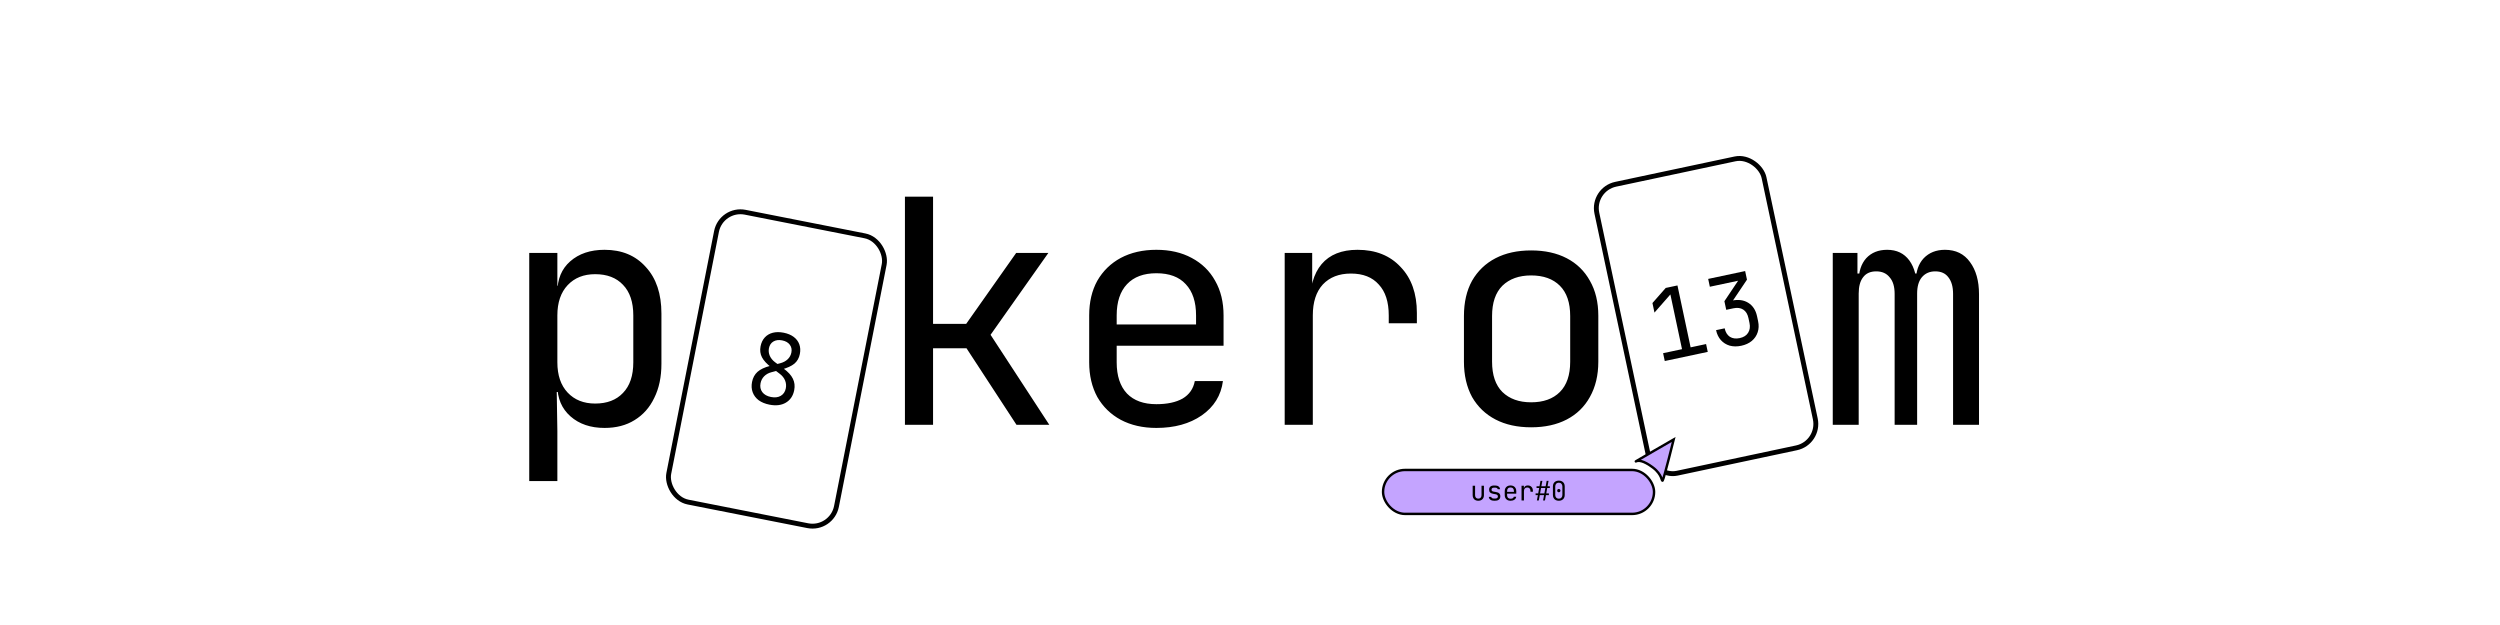 <svg width="1024" height="256" viewBox="0 0 1024 256" fill="none" xmlns="http://www.w3.org/2000/svg">
<rect width="1024" height="256" fill="white"/>
<path d="M216.776 197.04V103.6H228.296V117.04H230.6L228.296 119.728C228.296 114.352 230.045 110.128 233.544 107.056C237.128 103.899 241.821 102.32 247.624 102.32C254.707 102.32 260.339 104.667 264.52 109.36C268.787 113.968 270.92 120.325 270.92 128.432V149.04C270.92 154.416 269.939 159.067 267.976 162.992C266.099 166.917 263.411 169.947 259.912 172.08C256.499 174.213 252.403 175.28 247.624 175.28C241.907 175.28 237.256 173.701 233.672 170.544C230.088 167.387 228.296 163.163 228.296 157.872L230.6 160.56H228.04L228.296 176.56V197.04H216.776ZM243.784 165.296C248.648 165.296 252.445 163.845 255.176 160.944C257.992 158.043 259.4 153.861 259.4 148.4V129.2C259.4 123.739 257.992 119.557 255.176 116.656C252.445 113.755 248.648 112.304 243.784 112.304C239.091 112.304 235.336 113.797 232.52 116.784C229.704 119.771 228.296 123.909 228.296 129.2V148.4C228.296 153.691 229.704 157.829 232.52 160.816C235.336 163.803 239.091 165.296 243.784 165.296ZM320.15 175.024C314.518 175.024 309.654 173.957 305.558 171.824C301.462 169.691 298.262 166.619 295.958 162.608C293.739 158.512 292.63 153.691 292.63 148.144V129.456C292.63 123.824 293.739 119.003 295.958 114.992C298.262 110.981 301.462 107.909 305.558 105.776C309.654 103.643 314.518 102.576 320.15 102.576C325.782 102.576 330.646 103.643 334.742 105.776C338.838 107.909 341.995 110.981 344.214 114.992C346.518 119.003 347.67 123.781 347.67 129.328V148.144C347.67 153.691 346.518 158.512 344.214 162.608C341.995 166.619 338.838 169.691 334.742 171.824C330.646 173.957 325.782 175.024 320.15 175.024ZM320.15 164.784C325.185 164.784 329.11 163.376 331.926 160.56C334.742 157.744 336.15 153.605 336.15 148.144V129.456C336.15 123.995 334.742 119.856 331.926 117.04C329.11 114.224 325.185 112.816 320.15 112.816C315.201 112.816 311.275 114.224 308.374 117.04C305.558 119.856 304.15 123.995 304.15 129.456V148.144C304.15 153.605 305.558 157.744 308.374 160.56C311.275 163.376 315.201 164.784 320.15 164.784ZM370.66 174V80.56H382.18V132.656H395.748L416.228 103.6H429.412L405.732 137.136L429.796 174H416.356L395.876 142.64H382.18V174H370.66ZM473.65 175.28C468.103 175.28 463.239 174.171 459.058 171.952C454.962 169.733 451.762 166.619 449.458 162.608C447.239 158.512 446.13 153.776 446.13 148.4V129.2C446.13 123.739 447.239 119.003 449.458 114.992C451.762 110.981 454.962 107.867 459.058 105.648C463.239 103.429 468.103 102.32 473.65 102.32C479.197 102.32 484.018 103.429 488.114 105.648C492.295 107.867 495.495 110.981 497.714 114.992C500.018 119.003 501.17 123.739 501.17 129.2V141.616H457.394V148.4C457.394 153.947 458.802 158.213 461.618 161.2C464.434 164.101 468.445 165.552 473.65 165.552C478.087 165.552 481.671 164.784 484.402 163.248C487.133 161.627 488.797 159.237 489.394 156.08H500.914C500.146 161.968 497.245 166.661 492.21 170.16C487.261 173.573 481.074 175.28 473.65 175.28ZM489.906 133.936V129.2C489.906 123.653 488.498 119.387 485.682 116.4C482.951 113.413 478.941 111.92 473.65 111.92C468.445 111.92 464.434 113.413 461.618 116.4C458.802 119.387 457.394 123.653 457.394 129.2V132.912H490.802L489.906 133.936ZM526.208 174V103.6H537.472V117.04H540.16L536.448 125.36C536.448 117.765 538.069 112.048 541.312 108.208C544.64 104.283 549.547 102.32 556.032 102.32C563.456 102.32 569.344 104.667 573.696 109.36C578.133 113.968 580.352 120.24 580.352 128.176V132.4H568.832V129.2C568.832 123.653 567.467 119.429 564.736 116.528C562.091 113.541 558.293 112.048 553.344 112.048C548.48 112.048 544.64 113.541 541.824 116.528C539.093 119.515 537.728 123.739 537.728 129.2V174H526.208ZM627.15 175.024C621.518 175.024 616.654 173.957 612.558 171.824C608.462 169.691 605.262 166.619 602.958 162.608C600.739 158.512 599.63 153.691 599.63 148.144V129.456C599.63 123.824 600.739 119.003 602.958 114.992C605.262 110.981 608.462 107.909 612.558 105.776C616.654 103.643 621.518 102.576 627.15 102.576C632.782 102.576 637.646 103.643 641.742 105.776C645.838 107.909 648.995 110.981 651.214 114.992C653.518 119.003 654.67 123.781 654.67 129.328V148.144C654.67 153.691 653.518 158.512 651.214 162.608C648.995 166.619 645.838 169.691 641.742 171.824C637.646 173.957 632.782 175.024 627.15 175.024ZM627.15 164.784C632.185 164.784 636.11 163.376 638.926 160.56C641.742 157.744 643.15 153.605 643.15 148.144V129.456C643.15 123.995 641.742 119.856 638.926 117.04C636.11 114.224 632.185 112.816 627.15 112.816C622.201 112.816 618.275 114.224 615.374 117.04C612.558 119.856 611.15 123.995 611.15 129.456V148.144C611.15 153.605 612.558 157.744 615.374 160.56C618.275 163.376 622.201 164.784 627.15 164.784ZM703.9 175.024C698.268 175.024 693.404 173.957 689.308 171.824C685.212 169.691 682.012 166.619 679.708 162.608C677.489 158.512 676.38 153.691 676.38 148.144V129.456C676.38 123.824 677.489 119.003 679.708 114.992C682.012 110.981 685.212 107.909 689.308 105.776C693.404 103.643 698.268 102.576 703.9 102.576C709.532 102.576 714.396 103.643 718.492 105.776C722.588 107.909 725.745 110.981 727.964 114.992C730.268 119.003 731.42 123.781 731.42 129.328V148.144C731.42 153.691 730.268 158.512 727.964 162.608C725.745 166.619 722.588 169.691 718.492 171.824C714.396 173.957 709.532 175.024 703.9 175.024ZM703.9 164.784C708.935 164.784 712.86 163.376 715.676 160.56C718.492 157.744 719.9 153.605 719.9 148.144V129.456C719.9 123.995 718.492 119.856 715.676 117.04C712.86 114.224 708.935 112.816 703.9 112.816C698.951 112.816 695.025 114.224 692.124 117.04C689.308 119.856 687.9 123.995 687.9 129.456V148.144C687.9 153.605 689.308 157.744 692.124 160.56C695.025 163.376 698.951 164.784 703.9 164.784ZM750.698 174V103.6H760.81V112.048H763.114L761.322 115.12C761.322 111.195 762.346 108.08 764.394 105.776C766.527 103.472 769.386 102.32 772.97 102.32C776.895 102.32 779.925 103.771 782.058 106.672C784.191 109.573 785.258 113.669 785.258 118.96L781.802 112.048H787.178L784.746 115.12C784.746 111.195 785.813 108.08 787.946 105.776C790.165 103.472 793.066 102.32 796.65 102.32C801.087 102.32 804.501 103.984 806.89 107.312C809.365 110.64 810.602 115.035 810.602 120.496V174H799.978V120.368C799.978 117.467 799.338 115.205 798.058 113.584C796.863 111.963 795.071 111.152 792.682 111.152C790.378 111.152 788.543 111.963 787.178 113.584C785.898 115.12 785.258 117.339 785.258 120.24V174H776.042V120.368C776.042 117.381 775.359 115.12 773.994 113.584C772.714 111.963 770.879 111.152 768.49 111.152C766.101 111.152 764.309 111.963 763.114 113.584C761.919 115.12 761.322 117.339 761.322 120.24V174H750.698Z" fill="black"/>
<g filter="url(#filter0_d_275_58)">
<rect x="652" y="73.552" width="70" height="121" rx="10" transform="rotate(-11.999 652 73.552)" fill="white" stroke="black" stroke-width="2"/>
<path d="M681.888 143.875L681.206 140.667L688.953 139.02L684.188 116.601L677.672 124.038L676.841 120.126L682.274 113.941L687.086 112.918L692.475 138.272L698.813 136.925L699.495 140.133L681.888 143.875ZM713.218 137.626C711.496 137.992 709.911 137.974 708.463 137.573C707.035 137.14 705.839 136.386 704.874 135.31C703.909 134.233 703.252 132.874 702.903 131.23L706.424 130.482C706.762 132.073 707.472 133.231 708.553 133.955C709.654 134.648 711.001 134.825 712.592 134.487C714.209 134.144 715.361 133.408 716.048 132.28C716.736 131.153 716.919 129.833 716.597 128.32L716.165 126.285C715.821 124.668 715.111 123.51 714.036 122.812C712.961 122.114 711.614 121.936 709.997 122.28L707.063 122.904L706.314 119.382L711.933 110.991L700.351 113.452L699.669 110.244L714.811 107.026L715.56 110.547L709.502 119.564L709.41 119.133C712.019 118.579 714.25 118.881 716.105 120.041C717.96 121.201 719.154 123.033 719.686 125.537L720.118 127.571C720.468 129.215 720.407 130.727 719.938 132.108C719.494 133.484 718.695 134.662 717.54 135.644C716.38 136.599 714.939 137.26 713.218 137.626Z" fill="black"/>
</g>
<g filter="url(#filter1_d_275_58)">
<rect x="295.414" y="83" width="70" height="121" rx="10" transform="rotate(11.157 295.414 83)" fill="white" stroke="black" stroke-width="2"/>
<path d="M315.17 163.749C313.417 163.403 311.946 162.801 310.756 161.941C309.598 161.06 308.779 159.974 308.3 158.684C307.821 157.393 307.733 155.976 308.038 154.433C308.373 152.732 309.12 151.357 310.278 150.308C311.463 149.265 313.157 148.457 315.363 147.887L319.533 146.793C320.793 146.47 321.824 145.926 322.628 145.161C323.431 144.395 323.938 143.476 324.15 142.403C324.398 141.147 324.175 140.071 323.482 139.173C322.816 138.28 321.776 137.695 320.363 137.416C318.951 137.138 317.751 137.295 316.764 137.889C315.808 138.461 315.207 139.375 314.959 140.631C314.753 141.678 314.863 142.705 315.289 143.713C315.741 144.727 316.452 145.601 317.422 146.336L320.873 148.892C322.775 150.272 324.073 151.684 324.767 153.125C325.466 154.541 325.646 156.112 325.305 157.838C324.846 160.167 323.695 161.87 321.851 162.947C320.039 164.003 317.812 164.27 315.17 163.749ZM315.789 160.609C317.385 160.924 318.721 160.766 319.796 160.136C320.903 159.485 321.594 158.465 321.867 157.079C322.089 155.954 321.989 154.874 321.568 153.84C321.147 152.805 320.428 151.903 319.412 151.131L316.008 148.544C314.116 147.111 312.815 145.713 312.106 144.349C311.396 142.986 311.204 141.481 311.529 139.832C311.818 138.367 312.395 137.163 313.261 136.219C314.126 135.276 315.218 134.635 316.535 134.296C317.852 133.958 319.334 133.952 320.983 134.277C322.631 134.602 324 135.171 325.09 135.984C326.18 136.797 326.946 137.804 327.389 139.006C327.831 140.207 327.908 141.541 327.619 143.006C327.294 144.654 326.544 145.974 325.37 146.966C324.201 147.931 322.425 148.736 320.042 149.38L315.911 150.482C314.735 150.793 313.756 151.348 312.974 152.145C312.223 152.921 311.739 153.858 311.522 154.957C311.243 156.37 311.479 157.585 312.23 158.603C313.007 159.626 314.193 160.295 315.789 160.609Z" fill="black"/>
</g>
<path d="M670.043 189C669.043 189.5 685.544 180 685.544 180C685.544 180 681.544 196.088 681.044 196.794C680.544 197.5 681.044 194.5 677.044 191.5C673.044 188.5 671.043 188.5 670.043 189Z" fill="#C4A4FF" stroke="black"/>
<rect x="566.5" y="192.5" width="111" height="18" rx="9" fill="#C4A4FF" stroke="black"/>
<path d="M605.502 205.11C604.805 205.11 604.248 204.905 603.83 204.494C603.412 204.076 603.203 203.511 603.203 202.8V198.95H604.193V202.8C604.193 203.255 604.31 203.61 604.545 203.867C604.78 204.116 605.099 204.241 605.502 204.241C605.913 204.241 606.235 204.116 606.47 203.867C606.712 203.61 606.833 203.255 606.833 202.8V198.95H607.823V202.8C607.823 203.511 607.61 204.076 607.185 204.494C606.76 204.905 606.199 205.11 605.502 205.11ZM611.922 205.088C611.511 205.088 611.152 205.026 610.844 204.901C610.543 204.769 610.301 204.586 610.118 204.351C609.942 204.116 609.835 203.838 609.799 203.515H610.789C610.833 203.728 610.95 203.896 611.141 204.021C611.339 204.146 611.599 204.208 611.922 204.208H612.384C612.772 204.208 613.062 204.131 613.253 203.977C613.443 203.816 613.539 203.603 613.539 203.339C613.539 203.082 613.451 202.881 613.275 202.734C613.106 202.58 612.853 202.477 612.516 202.426L611.702 202.294C611.108 202.191 610.664 202.008 610.371 201.744C610.085 201.473 609.942 201.08 609.942 200.567C609.942 200.024 610.114 199.606 610.459 199.313C610.803 199.012 611.32 198.862 612.01 198.862H612.428C613.007 198.862 613.473 198.998 613.825 199.269C614.177 199.54 614.389 199.907 614.463 200.369H613.473C613.429 200.178 613.319 200.028 613.143 199.918C612.967 199.801 612.728 199.742 612.428 199.742H612.01C611.636 199.742 611.361 199.812 611.185 199.951C611.016 200.09 610.932 200.299 610.932 200.578C610.932 200.827 611.005 201.011 611.152 201.128C611.298 201.245 611.529 201.33 611.845 201.381L612.659 201.513C613.311 201.616 613.784 201.806 614.078 202.085C614.378 202.364 614.529 202.767 614.529 203.295C614.529 203.852 614.349 204.292 613.99 204.615C613.638 204.93 613.102 205.088 612.384 205.088H611.922ZM618.704 205.11C618.228 205.11 617.81 205.015 617.45 204.824C617.098 204.633 616.823 204.366 616.625 204.021C616.435 203.669 616.339 203.262 616.339 202.8V201.15C616.339 200.681 616.435 200.274 616.625 199.929C616.823 199.584 617.098 199.317 617.45 199.126C617.81 198.935 618.228 198.84 618.704 198.84C619.181 198.84 619.595 198.935 619.947 199.126C620.307 199.317 620.582 199.584 620.772 199.929C620.97 200.274 621.069 200.681 621.069 201.15V202.217H617.307V202.8C617.307 203.277 617.428 203.643 617.67 203.9C617.912 204.149 618.257 204.274 618.704 204.274C619.086 204.274 619.394 204.208 619.628 204.076C619.863 203.937 620.006 203.731 620.057 203.46H621.047C620.981 203.966 620.732 204.369 620.299 204.67C619.874 204.963 619.342 205.11 618.704 205.11ZM620.101 201.557V201.15C620.101 200.673 619.98 200.307 619.738 200.05C619.504 199.793 619.159 199.665 618.704 199.665C618.257 199.665 617.912 199.793 617.67 200.05C617.428 200.307 617.307 200.673 617.307 201.15V201.469H620.178L620.101 201.557ZM623.221 205V198.95H624.189V200.105H624.42L624.101 200.82C624.101 200.167 624.24 199.676 624.519 199.346C624.805 199.009 625.227 198.84 625.784 198.84C626.422 198.84 626.928 199.042 627.302 199.445C627.683 199.841 627.874 200.38 627.874 201.062V201.425H626.884V201.15C626.884 200.673 626.767 200.31 626.532 200.061C626.305 199.804 625.978 199.676 625.553 199.676C625.135 199.676 624.805 199.804 624.563 200.061C624.328 200.318 624.211 200.681 624.211 201.15V205H623.221ZM629.509 205L629.916 202.8H628.981V202.085H630.048L630.444 199.885H629.366V199.17H630.576L630.983 196.97H631.753L631.346 199.17H633.106L633.513 196.97H634.283L633.876 199.17H634.811V199.885H633.744L633.348 202.085H634.426V202.8H633.216L632.809 205H632.039L632.446 202.8H630.686L630.279 205H629.509ZM630.818 202.085H632.578L632.974 199.885H631.214L630.818 202.085ZM638.491 205.11C638 205.11 637.571 205.015 637.204 204.824C636.845 204.626 636.566 204.351 636.368 203.999C636.17 203.64 636.071 203.222 636.071 202.745V199.225C636.071 198.741 636.17 198.323 636.368 197.971C636.566 197.619 636.845 197.348 637.204 197.157C637.571 196.959 638 196.86 638.491 196.86C638.99 196.86 639.419 196.959 639.778 197.157C640.138 197.348 640.416 197.619 640.614 197.971C640.812 198.323 640.911 198.741 640.911 199.225V202.745C640.911 203.222 640.812 203.64 640.614 203.999C640.416 204.351 640.134 204.626 639.767 204.824C639.408 205.015 638.983 205.11 638.491 205.11ZM638.491 204.263C638.931 204.263 639.283 204.124 639.547 203.845C639.819 203.559 639.954 203.192 639.954 202.745V199.225C639.954 198.778 639.819 198.415 639.547 198.136C639.283 197.85 638.931 197.707 638.491 197.707C638.051 197.707 637.696 197.85 637.424 198.136C637.16 198.415 637.028 198.778 637.028 199.225V202.745C637.028 203.192 637.16 203.559 637.424 203.845C637.696 204.124 638.051 204.263 638.491 204.263ZM638.491 201.634C638.293 201.634 638.132 201.572 638.007 201.447C637.89 201.322 637.831 201.157 637.831 200.952C637.831 200.754 637.89 200.596 638.007 200.479C638.132 200.354 638.293 200.292 638.491 200.292C638.689 200.292 638.847 200.354 638.964 200.479C639.089 200.596 639.151 200.754 639.151 200.952C639.151 201.157 639.089 201.322 638.964 201.447C638.847 201.572 638.689 201.634 638.491 201.634Z" fill="black"/>
<defs>
<filter id="filter0_d_275_58" x="648.858" y="59.858" width="99.909" height="139.192" filterUnits="userSpaceOnUse" color-interpolation-filters="sRGB">
<feFlood flood-opacity="0" result="BackgroundImageFix"/>
<feColorMatrix in="SourceAlpha" type="matrix" values="0 0 0 0 0 0 0 0 0 0 0 0 0 0 0 0 0 0 127 0" result="hardAlpha"/>
<feOffset dy="4"/>
<feGaussianBlur stdDeviation="2"/>
<feComposite in2="hardAlpha" operator="out"/>
<feColorMatrix type="matrix" values="0 0 0 0 0.769 0 0 0 0 0.643 0 0 0 0 1 0 0 0 1 0"/>
<feBlend mode="normal" in2="BackgroundImageFix" result="effect1_dropShadow_275_58"/>
<feBlend mode="normal" in="SourceGraphic" in2="effect1_dropShadow_275_58" result="shape"/>
</filter>
<filter id="filter1_d_275_58" x="270.744" y="83.744" width="94.603" height="134.77" filterUnits="userSpaceOnUse" color-interpolation-filters="sRGB">
<feFlood flood-opacity="0" result="BackgroundImageFix"/>
<feColorMatrix in="SourceAlpha" type="matrix" values="0 0 0 0 0 0 0 0 0 0 0 0 0 0 0 0 0 0 127 0" result="hardAlpha"/>
<feOffset dy="2"/>
<feGaussianBlur stdDeviation="1"/>
<feComposite in2="hardAlpha" operator="out"/>
<feColorMatrix type="matrix" values="0 0 0 0 0 0 0 0 0 0 0 0 0 0 0 0 0 0 0.25 0"/>
<feBlend mode="normal" in2="BackgroundImageFix" result="effect1_dropShadow_275_58"/>
<feBlend mode="normal" in="SourceGraphic" in2="effect1_dropShadow_275_58" result="shape"/>
</filter>
</defs>
</svg>
